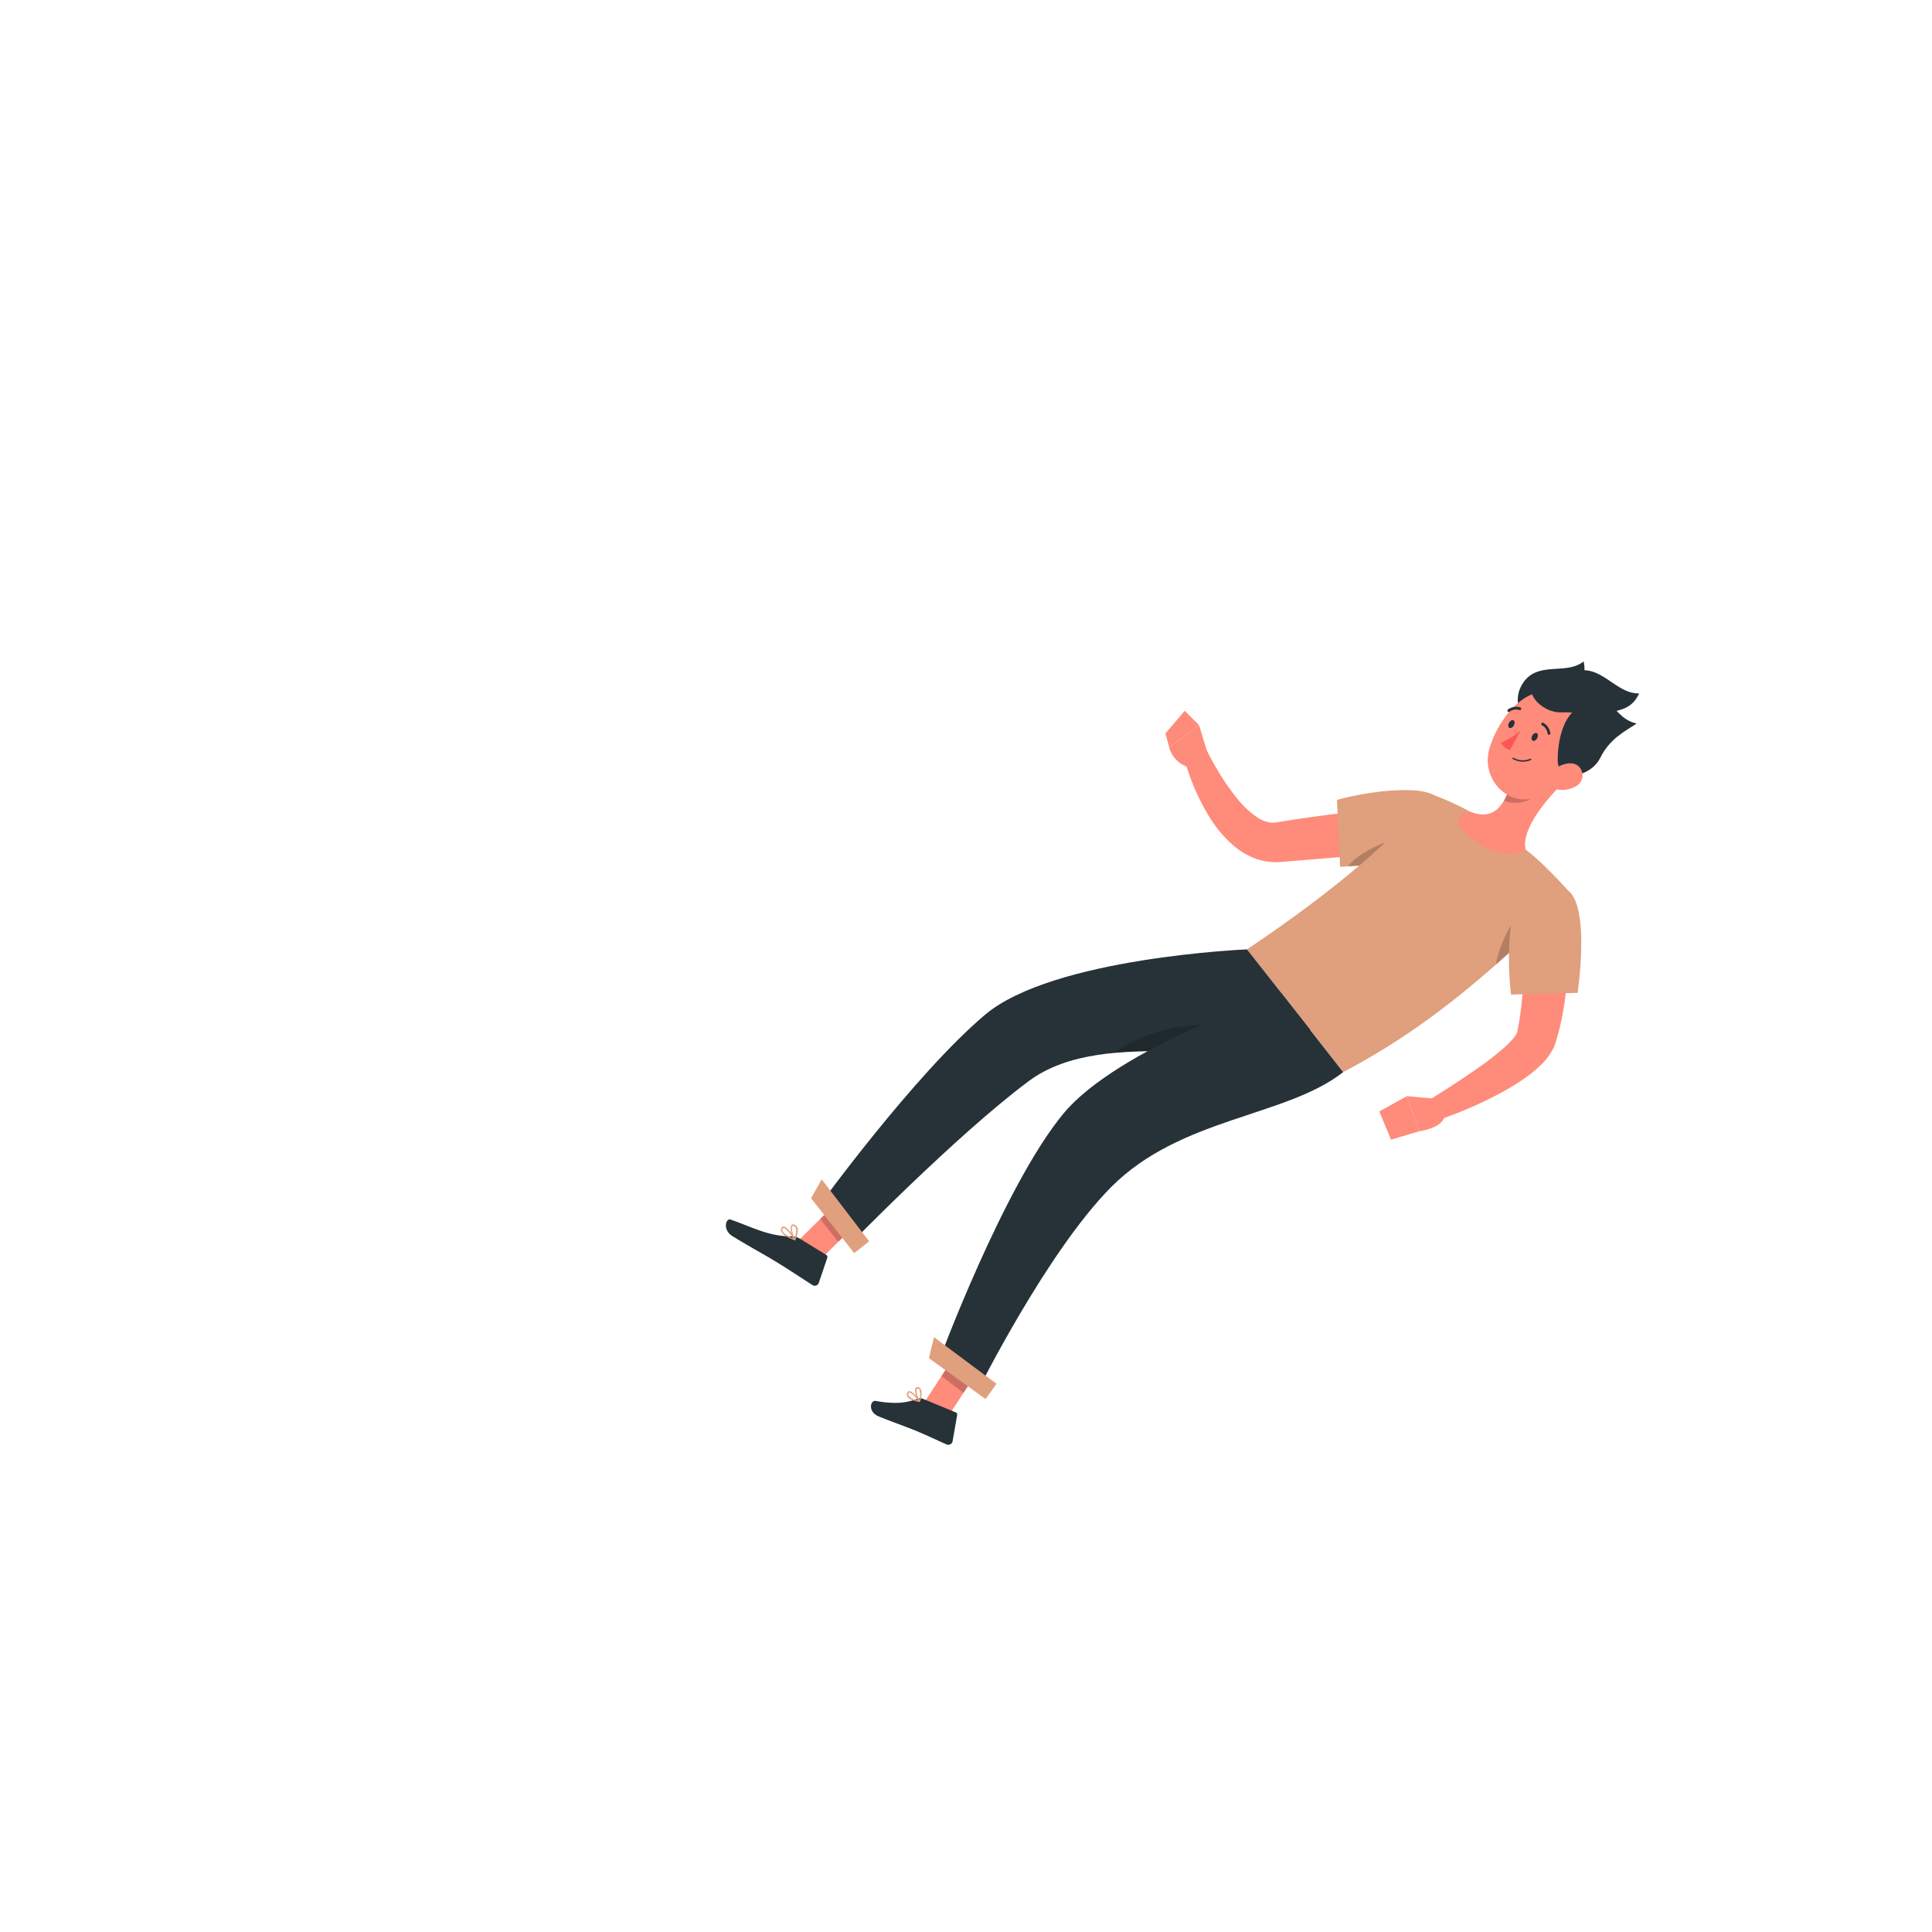 <svg xmlns="http://www.w3.org/2000/svg" viewBox="0 0 500 500"><g id="freepik--character-2--inject-64"><polygon points="210.89 327.38 206.22 321.45 218.72 309.08 223.38 315.01 210.89 327.38" style="fill:#ff8b7b"></polygon><polygon points="243.69 369.12 239.03 363.19 249.13 347.77 253.79 353.7 243.69 369.12" style="fill:#ff8b7b"></polygon><path d="M238.82,362l8.5,3.51a.66.66,0,0,1,.39.73L246.53,373a1.12,1.12,0,0,1-1.54.82c-2.71-1.18-4.64-2.16-8.08-3.59-2.12-.88-6.58-2.46-9.51-3.67s-2.11-4.26-.8-4c5.86,1.05,8.55.26,10.91-.57A1.85,1.85,0,0,1,238.82,362Z" style="fill:#263238"></path><path d="M206.82,320.46l7,4.3a.66.66,0,0,1,.28.77L211.9,332a1.1,1.1,0,0,1-1.63.58c-2.51-1.6-6.08-4-9.27-5.94-3.72-2.28-7.06-4-11.43-6.72-2.64-1.61-1.74-4.73-.49-4.3,5.71,2,9.89,4.38,15.88,4.36A3.49,3.49,0,0,1,206.82,320.46Z" style="fill:#263238"></path><path d="M366.4,220.08c-5.86.59-11.76,1.11-17.64,1.58l-17.9,1.46a15.42,15.42,0,0,1-6.45-1.1,19.84,19.84,0,0,1-5.05-3.07,32.07,32.07,0,0,1-6.59-7.89,56.39,56.39,0,0,1-4.22-8.54c-.57-1.46-1.08-2.93-1.56-4.4s-.89-2.93-1.26-4.53l5.38-1.77c1.21,2.48,2.55,5.09,4,7.49a57.8,57.8,0,0,0,4.68,6.86,25,25,0,0,0,5.36,5.21,9.66,9.66,0,0,0,2.67,1.31,5.69,5.69,0,0,0,2.29.17l4.16-.66c1.48-.24,3-.44,4.45-.65,3-.42,5.92-.81,8.89-1.15,5.93-.71,11.84-1.29,17.81-1.72Z" style="fill:#ff8b7b"></path><path d="M372.62,218.92c-5.49,4.69-25.79,5.41-25.79,5.41L346,207s10.87-3.09,20.33-2.43S378.64,213.78,372.62,218.92Z" style="fill:#E09F7D"></path><path d="M365.28,216.28c-5.51.51-13.79,4.34-16.39,7.94a106.56,106.56,0,0,0,15.38-2C366.61,219,368,216,365.28,216.28Z" style="opacity:0.2"></path><path d="M312.71,195.56l-2.39-7.89-7.74,5.74a7.26,7.26,0,0,0,6.69,5.4Z" style="fill:#ff8b7b"></path><polygon points="306.6 183.96 301.61 189.8 302.58 193.41 310.32 187.66 306.6 183.96" style="fill:#ff8b7b"></polygon><polygon points="218.72 309.08 212.28 315.46 216.94 321.39 223.38 315.01 218.72 309.08" style="opacity:0.2"></polygon><polygon points="253.79 353.71 249.13 347.78 243.66 356.13 249.35 360.5 253.79 353.71" style="opacity:0.2"></polygon><path d="M369.86,205.31s-8.25,14.29-47.14,40.39l24.94,31.73c21.76-11.45,37.65-25.29,59-46,0,0-6.63-7.64-11.89-11.62a147.49,147.49,0,0,0-14.17-9.66A75.64,75.64,0,0,0,369.86,205.31Z" style="fill:#E09F7D"></path><path d="M393.56,235.58s-5.27,6.84-6.43,14.07q3.45-3,7-6.34Z" style="opacity:0.2"></path><path d="M404.28,202.87c-4,3.95-10.6,11.69-9.48,16.91,0,0-4.4,3.78-12.87-2-9.32-6.36-1.3-7.66-1.3-7.66,5.91,2.25,8.35-1.61,9.88-5.76Z" style="fill:#ff8b7b"></path><path d="M398.66,203.48l-8.14.88a17.1,17.1,0,0,1-1.28,2.81c2.13,1.05,6.26.74,7.85-1.16A7.9,7.9,0,0,0,398.66,203.48Z" style="opacity:0.2"></path><path d="M410.05,173.45a7.84,7.84,0,0,0-.22-2.28c-4.61,3.74-12.29-.43-16,6.12s3.6,13.24,6.47,15.48a4.11,4.11,0,0,0,2.82,1c2.87,2.89,9-.74,10.08-5.76,1.23-5.83,8-1.83,11-8.56C418.9,179.59,415.4,173.65,410.05,173.45Z" style="fill:#263238"></path><path d="M408.74,194.71c-4,6.32-6,10.22-11.19,11.76-7.76,2.31-14.18-5.14-12.14-12.53,1.84-6.66,8.09-15.88,15.93-14.95A10.21,10.21,0,0,1,408.74,194.71Z" style="fill:#ff8b7b"></path><path d="M403.13,196.65c0-3.64.86-13.54,8.33-14.56s6.32,3.8,12.1,5.17c-3.37,2.2-7,4-9.45,8.93S403.08,202.88,403.13,196.65Z" style="fill:#263238"></path><path d="M398.41,175c3.18-1.76,13-2.56,18.47,2.65s-1.92,4.86-.29,10.57c-3.56-1.86-6.85-4.13-12.41-3.86S393,178,398.41,175Z" style="fill:#263238"></path><path d="M407.72,203.55a7.13,7.13,0,0,1-5.4.61c-2.39-.71-2.27-3.17-.5-4.73,1.6-1.41,4.76-2.74,6.63-1.19A3.2,3.2,0,0,1,407.72,203.55Z" style="fill:#ff8b7b"></path><path d="M322.72,245.7s-50.23,2.07-67.81,16.93c-18.29,15.45-43,49.52-43,49.52l7.89,10.05s27.51-28.27,46.34-42.34c20.52-15.35,57.44-1.09,73-13.3Z" style="fill:#263238"></path><path d="M318.5,267.33c-5.62-4.49-22.32-.94-30.09,5.15,9.56-.88,19.74-.2,28.85-.44C319.24,270.22,320,268.54,318.5,267.33Z" style="opacity:0.2"></path><path d="M331.57,257s-42.3,14.18-56.38,31.22c-15.41,18.66-32.09,63.68-32.09,63.68L253,360s17.85-35.89,34.45-52.67c18-18.22,45.31-18.19,60.17-29.87Z" style="fill:#263238"></path><polygon points="240.41 351.5 255.06 362.07 257.9 358.13 241.71 346.06 240.41 351.5" style="fill:#E09F7D"></polygon><polygon points="209.9 310.1 221.06 324.3 224.93 321.26 212.66 305.22 209.9 310.1" style="fill:#E09F7D"></polygon><path d="M397.81,191.06c-.29.54-.81.81-1.16.62s-.39-.78-.1-1.31.81-.81,1.16-.62S398.1,190.53,397.81,191.06Z" style="fill:#263238"></path><path d="M391.79,187.74c-.3.53-.82.81-1.16.62s-.4-.78-.1-1.31.81-.81,1.16-.62S392.08,187.21,391.79,187.74Z" style="fill:#263238"></path><path d="M393.56,189.06a21.87,21.87,0,0,1-5.06,3.16,3.48,3.48,0,0,0,2.28,1.88Z" style="fill:#ff5652"></path><path d="M392.77,196.94a6.1,6.1,0,0,1-1.25-.51.18.18,0,0,1,.17-.32,4.82,4.82,0,0,0,4.35.25.19.19,0,0,1,.25.07.19.19,0,0,1-.08.25A5,5,0,0,1,392.77,196.94Z" style="fill:#263238"></path><path d="M400.77,190.15a.33.33,0,0,1-.25-.29,2.86,2.86,0,0,0-1.43-2.15.36.36,0,0,1-.18-.47.37.37,0,0,1,.48-.18,3.55,3.55,0,0,1,1.83,2.7.35.35,0,0,1-.3.4A.26.26,0,0,1,400.77,190.15Z" style="fill:#263238"></path><path d="M390.37,184.25a.35.35,0,0,1-.2-.14.37.37,0,0,1,.09-.5,3.56,3.56,0,0,1,3.22-.52.37.37,0,0,1,.2.47.36.36,0,0,1-.46.2,2.8,2.8,0,0,0-2.55.44A.36.36,0,0,1,390.37,184.25Z" style="fill:#263238"></path><path d="M405.63,236.35c.13,1.54.21,2.89.24,4.32s.07,2.83.08,4.24c0,2.82-.13,5.65-.36,8.48s-.59,5.68-1.09,8.54l-.41,2.14-.5,2.15c-.16.71-.38,1.44-.58,2.15l-.31,1.08-.08.27-.15.44a9.8,9.8,0,0,1-.36.92,15.54,15.54,0,0,1-3.51,4.71,34.27,34.27,0,0,1-3.65,3,64.49,64.49,0,0,1-7.42,4.51,106.2,106.2,0,0,1-15.39,6.59l-2.36-5.15c4.5-2.79,9-5.72,13.28-8.73a74.75,74.75,0,0,0,6-4.69,25,25,0,0,0,2.42-2.41,6.43,6.43,0,0,0,1.21-1.85s0-.05,0,0,0,.06,0,0l0-.23.18-.89c.11-.6.25-1.19.33-1.81l.28-1.84.24-1.87q.4-3.76.56-7.64c.09-2.57.14-5.17.12-7.77,0-1.3,0-2.6-.06-3.89l-.14-3.8Z" style="fill:#ff8b7b"></path><path d="M406.06,230.69c5.44,4.74,2.22,26.27,2.22,26.27l-17.23.42a78.13,78.13,0,0,1,.14-19.25C392.71,228.44,399.9,225.31,406.06,230.69Z" style="fill:#E09F7D"></path><path d="M236,362.3a2.3,2.3,0,0,1-1.2-.91,1.09,1.09,0,0,1,0-1,.56.56,0,0,1,.48-.35c.93-.08,2.61,2.23,2.8,2.5a.19.19,0,0,1,0,.19.17.17,0,0,1-.18.09A9,9,0,0,1,236,362.3Zm-.44-1.87a.74.74,0,0,0-.23-.05c-.06,0-.12,0-.19.16a.74.74,0,0,0,0,.69,3.71,3.71,0,0,0,2.42,1.15A7.18,7.18,0,0,0,235.57,360.43Z" style="fill:#E09F7D"></path><path d="M237.9,362.8s-.06,0-.07-.06c-.56-.69-1.33-2.79-.86-3.51a.58.58,0,0,1,.71-.21,1,1,0,0,1,.61.5c.54,1-.13,3.08-.16,3.17a.2.2,0,0,1-.13.12Zm-.24-3.41-.08,0c-.22-.06-.28,0-.31.07-.28.42.14,1.94.63,2.78a4.33,4.33,0,0,0,.08-2.52A.62.62,0,0,0,237.66,359.39Z" style="fill:#E09F7D"></path><path d="M203.46,319.94a2.91,2.91,0,0,1-1.33-1.35,1,1,0,0,1,.17-.91.59.59,0,0,1,.5-.26c1,.05,2.84,2.94,3,3.27a.18.18,0,0,1,0,.21.17.17,0,0,1-.2.05A12.07,12.07,0,0,1,203.46,319.94Zm-.35-2a.71.71,0,0,0-.32-.12.25.25,0,0,0-.2.1.65.65,0,0,0-.11.61c.18.59,1.2,1.3,2.76,1.93A9.71,9.71,0,0,0,203.11,317.9Z" style="fill:#E09F7D"></path><path d="M205.59,320.94a.34.34,0,0,1-.06-.06c-.56-.82-1.25-3.15-.68-3.81.13-.15.38-.29.83-.08a1.32,1.32,0,0,1,.68.78c.41,1.18-.48,3-.52,3.09a.16.16,0,0,1-.15.1A.18.18,0,0,1,205.59,320.94Zm0-3.57-.1-.05c-.29-.14-.37-.05-.4,0-.34.39,0,2.12.54,3.08a4.13,4.13,0,0,0,.36-2.5A1,1,0,0,0,205.62,317.37Z" style="fill:#E09F7D"></path><path d="M371.74,284.37l-7.63-.69,3.21,9.09s6.63-.86,6.57-4.42Z" style="fill:#ff8b7b"></path><polygon points="356.96 287.64 359.99 294.95 367.32 292.76 364.11 283.68 356.96 287.64" style="fill:#ff8b7b"></polygon></g></svg>